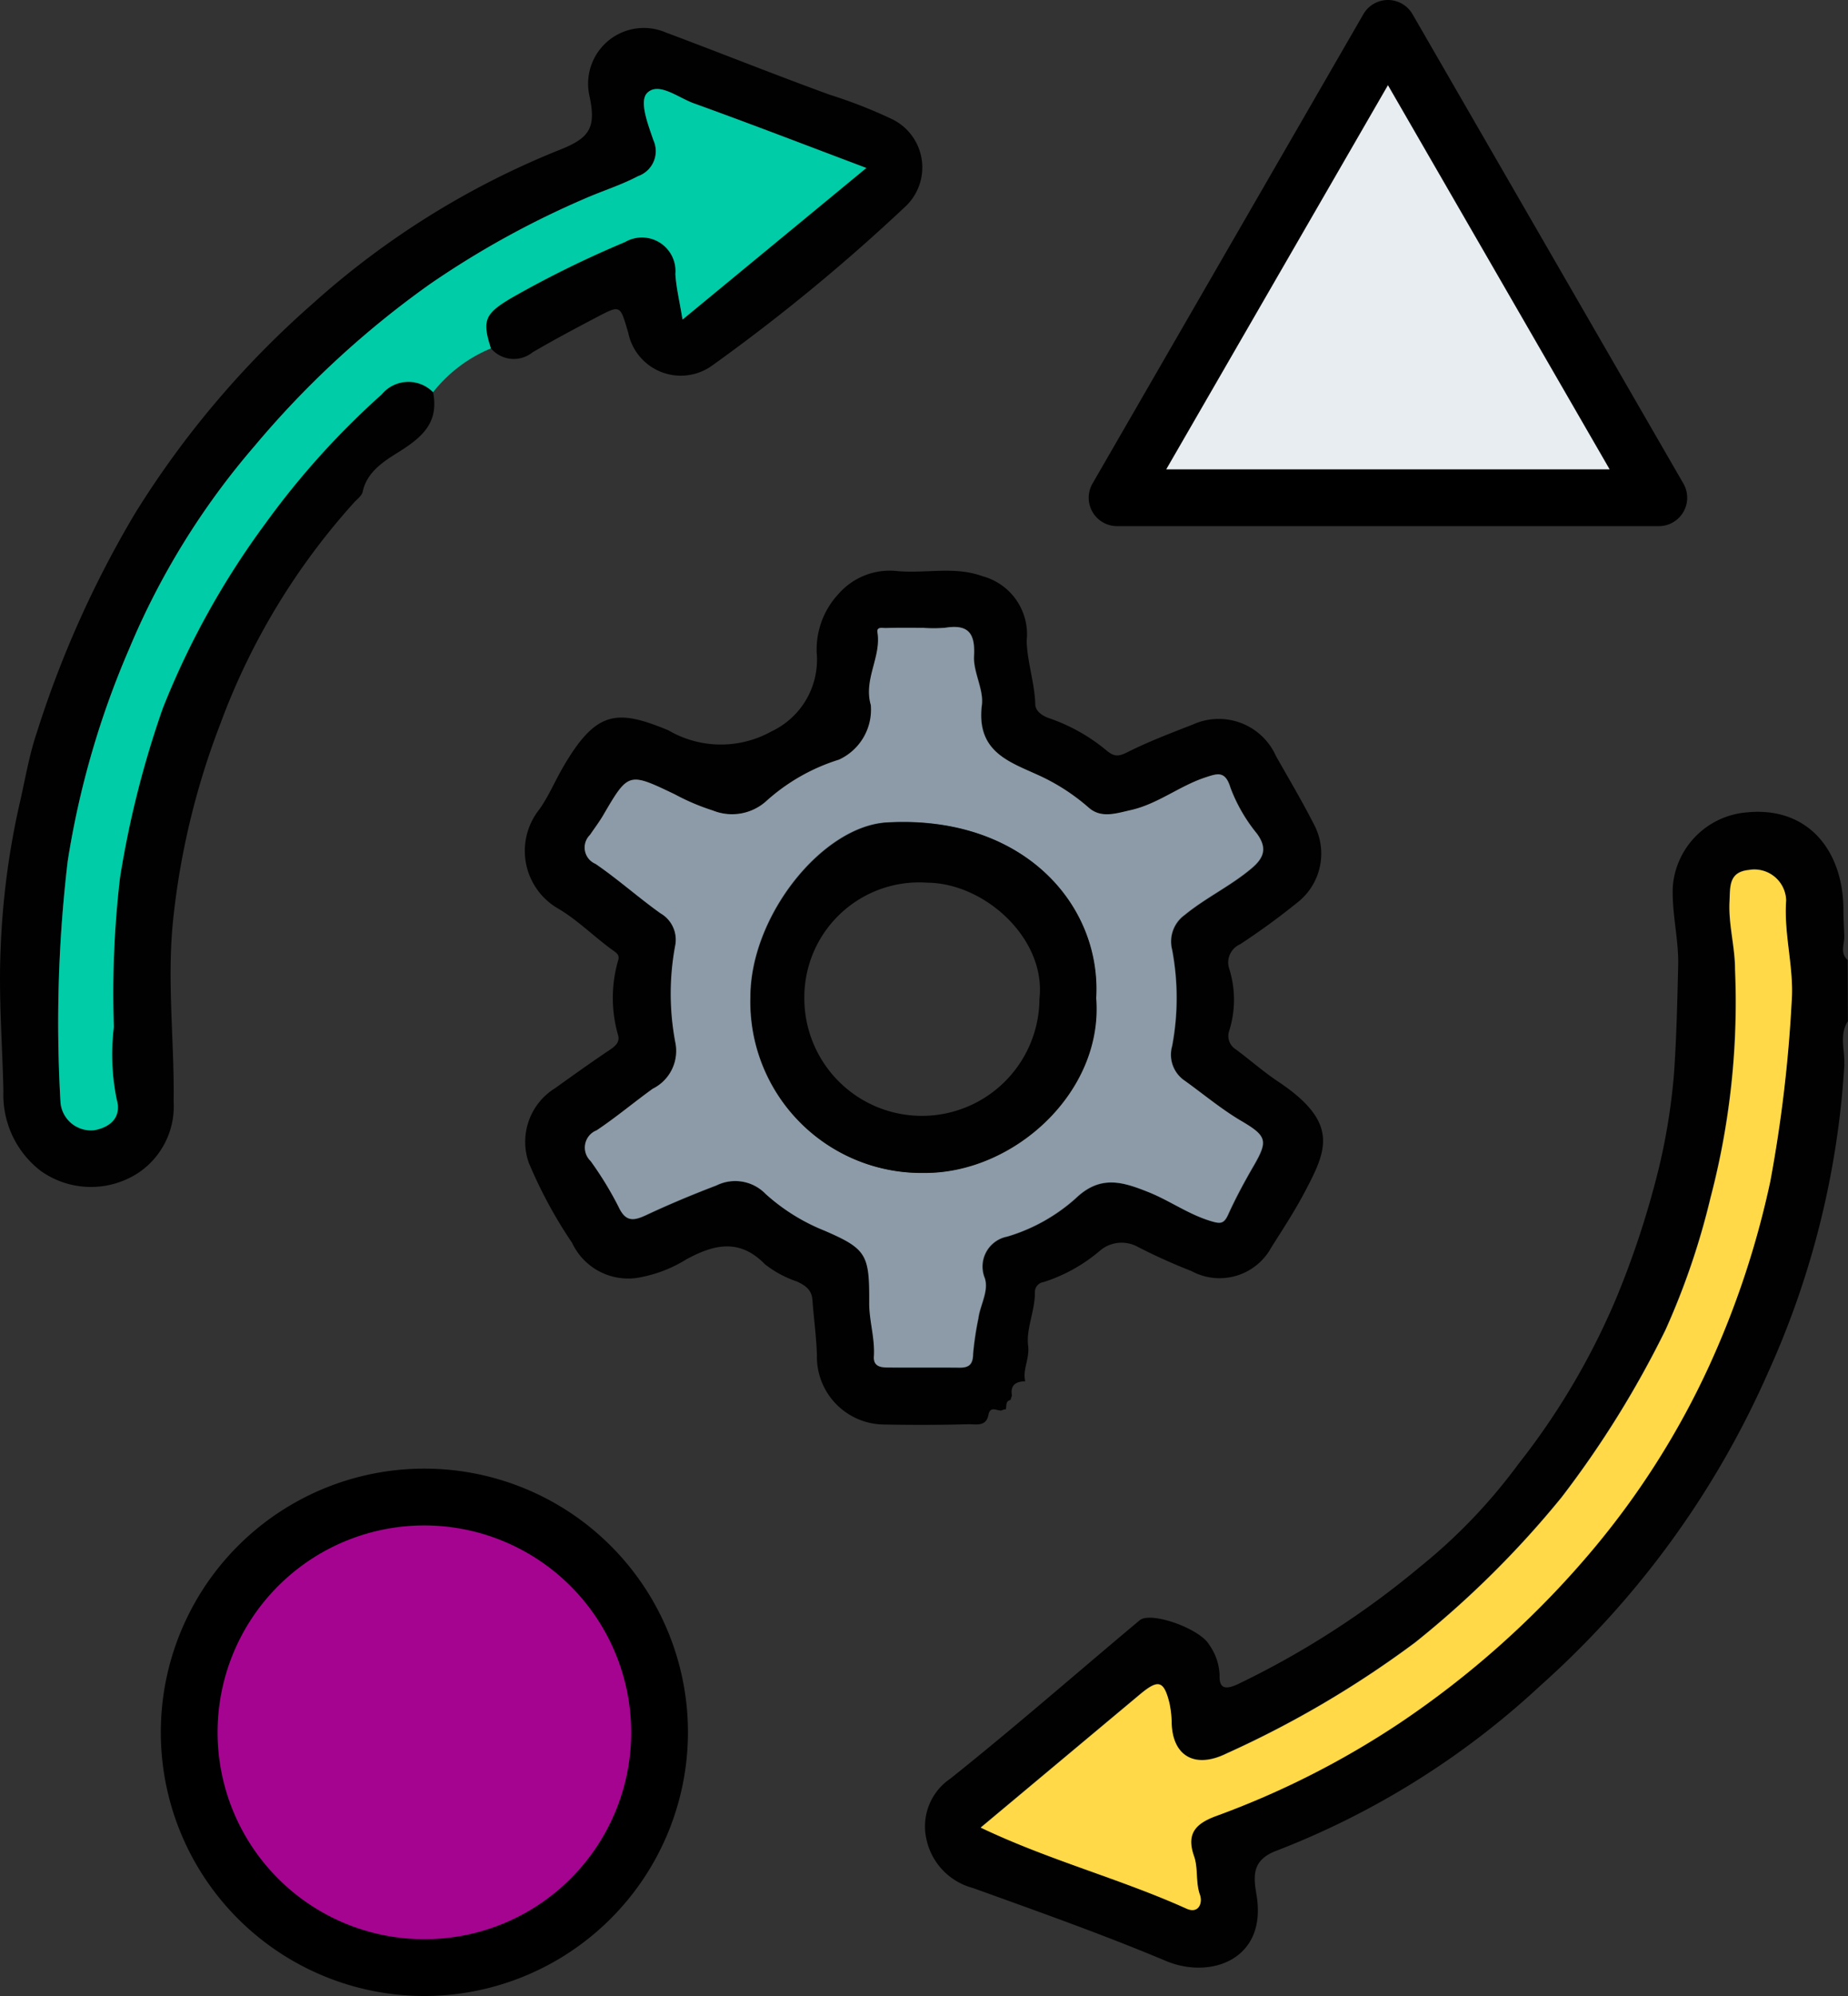 <svg id="Grupo_949394" data-name="Grupo 949394" xmlns="http://www.w3.org/2000/svg" xmlns:xlink="http://www.w3.org/1999/xlink" width="67.155" height="72.5" viewBox="0 0 67.155 72.5">
  <rect x="0" y="0" width="67.155" height="72.5" fill="#333333" stroke="none"/>
  <defs>
    <clipPath id="clip-path">
      <rect id="Rectángulo_350401" data-name="Rectángulo 350401" width="67.155" height="72.5" fill="none"/>
    </clipPath>
  </defs>
  <g id="Grupo_949394-2" data-name="Grupo 949394" clip-path="url(#clip-path)">
    <path id="Trazado_656995" data-name="Trazado 656995" d="M228.97,180.731a31.6,31.6,0,0,1-2.767,11.188,33.078,33.078,0,0,1-8.277,11.384,29.877,29.877,0,0,1-9.576,5.993c-.9.332-.865.9-.746,1.593.411,2.37-1.673,3.1-3.292,2.416-2.3-.966-4.66-1.8-7.011-2.648a2.338,2.338,0,0,1-1.692-1.786,2.092,2.092,0,0,1,.87-2.185c2.338-1.864,4.59-3.837,6.885-5.756.4-.331,2.189.3,2.53.9a2.022,2.022,0,0,1,.371,1.089c-.014.406.118.579.632.349a31.786,31.786,0,0,0,6.68-4.3,19.959,19.959,0,0,0,3.538-3.7,26.109,26.109,0,0,0,3.594-6.106,32.817,32.817,0,0,0,1.512-4.627,22.621,22.621,0,0,0,.558-3.471c.09-1.306.12-2.608.151-3.914.023-.968-.24-1.907-.195-2.881a2.936,2.936,0,0,1,2.7-2.683c2.239-.216,3.5,1.42,3.5,3.552,0,.314.02.629.031.943.009.294-.167.613.122.867l.008,2.226c-.319.494-.107,1.033-.131,1.551m-31.384,27.732c2.49,1.187,5.063,1.854,7.471,2.94.444.2.6-.2.494-.495-.168-.471-.061-.969-.217-1.412-.285-.812.052-1.176.785-1.45a31.472,31.472,0,0,0,6.692-3.386,33.664,33.664,0,0,0,6.893-6.153,29.58,29.58,0,0,0,4.345-6.81,32.292,32.292,0,0,0,2.228-6.719,50.068,50.068,0,0,0,.774-6.517c.1-1.228-.288-2.438-.2-3.683a1.155,1.155,0,0,0-1.367-1.1c-.728.078-.664.62-.69,1.146-.041.832.2,1.637.2,2.456a27.951,27.951,0,0,1-.89,8.3,26.786,26.786,0,0,1-1.638,4.805,36.157,36.157,0,0,1-3.778,6.082,35.242,35.242,0,0,1-5.316,5.267,36.741,36.741,0,0,1-6.85,4.031c-1.152.569-1.959.1-2-1.079a3.706,3.706,0,0,0-.083-.756c-.2-.811-.4-.865-1.066-.312l-5.79,4.84" transform="translate(-161.946 -142.079)" fill="#010101"/>
    <path id="Trazado_656996" data-name="Trazado 656996" d="M15.738,19.211c.205,1.057-.322,1.589-1.192,2.139-.5.317-1.206.711-1.366,1.48-.03.145-.2.265-.313.39a24.793,24.793,0,0,0-4.86,8.041,27.8,27.8,0,0,0-1.722,7.181c-.219,2.193.055,4.36.025,6.538a2.911,2.911,0,0,1-1.251,2.568A3.147,3.147,0,0,1,1.482,47.5,3.476,3.476,0,0,1,.124,44.614c-.037-1.73-.179-3.464-.1-5.188A28.572,28.572,0,0,1,.7,34.213c.207-.887.352-1.8.644-2.656A37.807,37.807,0,0,1,4.9,23.628,33.818,33.818,0,0,1,11.361,16a30.244,30.244,0,0,1,8.916-5.565c1.133-.441,1.4-.791,1.144-1.98a2.025,2.025,0,0,1,2.772-2.308c2,.748,3.974,1.541,5.976,2.268a17.517,17.517,0,0,1,2.231.873,1.949,1.949,0,0,1,.466,3.215A68.222,68.222,0,0,1,25.9,18.231a1.949,1.949,0,0,1-3.071-1.181c-.3-1-.26-1.024-1.152-.556-.783.411-1.564.827-2.326,1.273a1.086,1.086,0,0,1-1.508-.144c-.337-1.03-.214-1.265.749-1.836a38.03,38.03,0,0,1,4.124-2.028,1.221,1.221,0,0,1,1.83,1.163c.03.512.156,1.018.259,1.654l6.68-5.507c-2.145-.808-4.2-1.6-6.272-2.348-.56-.2-1.268-.784-1.686-.383-.312.3.028,1.156.22,1.723a.961.961,0,0,1-.559,1.308c-.616.327-1.285.533-1.919.809A32.72,32.72,0,0,0,15.613,15.3a33.954,33.954,0,0,0-6.359,5.87,27.486,27.486,0,0,0-4.562,7.376A31.787,31.787,0,0,0,2.46,36.252a49.879,49.879,0,0,0-.261,8.77,1.108,1.108,0,0,0,1.238,1c.605-.116.984-.494.8-1.126a8.169,8.169,0,0,1-.1-2.624,36.021,36.021,0,0,1,.224-5.429,35.378,35.378,0,0,1,1.558-6.157,29.721,29.721,0,0,1,3.724-6.7,29.308,29.308,0,0,1,4.223-4.688,1.26,1.26,0,0,1,1.866-.082" transform="translate(0 -4.968)" fill="#010101"/>
    <path id="Trazado_656997" data-name="Trazado 656997" d="M128.671,150.512l-.053.165c-.194.045-.134.218-.171.342a.3.3,0,0,0-.153.041c-.166.02-.4-.176-.474.141-.077.469-.47.351-.745.359q-1.5.04-3.007.01a2.461,2.461,0,0,1-2.485-2.515c-.019-.674-.115-1.345-.164-2.018-.027-.364-.263-.521-.558-.66a3.92,3.92,0,0,1-1.169-.63c-.928-.954-1.872-.712-2.859-.173a4.862,4.862,0,0,1-1.606.636,2.249,2.249,0,0,1-2.54-1.238,16.668,16.668,0,0,1-1.578-2.919,2.291,2.291,0,0,1,.96-2.7c.656-.469,1.312-.94,1.982-1.388.207-.139.377-.284.307-.536a4.89,4.89,0,0,1,.006-2.732c.057-.2-.084-.27-.236-.381-.659-.481-1.248-1.073-1.945-1.485a2.417,2.417,0,0,1-.69-3.6c.336-.472.564-1.019.856-1.523,1.208-2.085,1.963-2.129,3.833-1.356a3.781,3.781,0,0,0,3.751.041,2.877,2.877,0,0,0,1.642-2.858,2.959,2.959,0,0,1,.786-2.127,2.476,2.476,0,0,1,2.113-.841c1.04.105,2.1-.186,3.131.191a2.185,2.185,0,0,1,1.6,2.351c.021.765.291,1.52.313,2.3.007.253.261.427.515.509a6.609,6.609,0,0,1,2.1,1.19c.272.218.435.191.741.037.765-.383,1.57-.689,2.368-1a2.277,2.277,0,0,1,3.023,1.144c.479.847.978,1.685,1.416,2.553a2.254,2.254,0,0,1-.627,2.759,25.835,25.835,0,0,1-2.093,1.525.723.723,0,0,0-.387.911,3.754,3.754,0,0,1-.007,2.228.572.572,0,0,0,.234.675c.521.386,1.01.819,1.548,1.177,2.247,1.5,1.757,2.5.951,4.027-.364.688-.793,1.343-1.208,2a2.141,2.141,0,0,1-2.9.851,20.851,20.851,0,0,1-2.011-.91,1.216,1.216,0,0,0-1.28.143,5.93,5.93,0,0,1-2.081,1.168.365.365,0,0,0-.316.349c.015.675-.324,1.349-.246,1.955.062.484-.209.865-.105,1.3-.335.006-.546.129-.483.511m-3.2-27.878v.006c-.458,0-.917-.01-1.374.007-.1,0-.337-.063-.3.155.146.9-.516,1.707-.24,2.645a2,2,0,0,1-1.159,1.981,7.078,7.078,0,0,0-2.62,1.487,1.862,1.862,0,0,1-1.964.36,8.079,8.079,0,0,1-1.391-.592c-1.68-.8-1.676-.8-2.6.778-.143.244-.314.47-.472.7a.642.642,0,0,0,.2,1.052c.814.557,1.554,1.222,2.358,1.794a1.109,1.109,0,0,1,.546,1.135,9.485,9.485,0,0,0-.006,3.54,1.533,1.533,0,0,1-.819,1.7c-.686.5-1.334,1.045-2.039,1.511a.673.673,0,0,0-.22,1.112,12.442,12.442,0,0,1,1.018,1.666c.255.543.539.512,1,.3.836-.392,1.691-.749,2.554-1.078a1.538,1.538,0,0,1,1.79.311,7.147,7.147,0,0,0,2.139,1.332c1.542.667,1.634.875,1.626,2.631,0,.644.213,1.281.17,1.939-.024.372.258.4.524.4.859.005,1.719,0,2.578.005.356,0,.5-.123.5-.5a11.315,11.315,0,0,1,.193-1.292c.063-.484.38-.974.235-1.454a1.108,1.108,0,0,1,.813-1.514,6.5,6.5,0,0,0,2.486-1.387c.9-.866,1.714-.6,2.635-.233.776.308,1.457.808,2.27,1.054.349.106.481.113.639-.237a20,20,0,0,1,.928-1.771c.52-.9.482-1.076-.44-1.618-.731-.429-1.378-.974-2.063-1.466a1.14,1.14,0,0,1-.463-1.261,9.435,9.435,0,0,0,0-3.5,1.188,1.188,0,0,1,.458-1.264c.768-.629,1.668-1.05,2.424-1.688.453-.382.582-.736.2-1.265a5.91,5.91,0,0,1-.961-1.664c-.191-.627-.47-.522-.9-.38-.947.309-1.734.969-2.724,1.191-.532.119-1.076.305-1.527-.09a7.474,7.474,0,0,0-1.46-1c-1.146-.6-2.658-.838-2.424-2.73.071-.572-.318-1.192-.285-1.779.047-.842-.218-1.155-1.045-1.024a4.987,4.987,0,0,1-.772.006" transform="translate(-91.897 -99.827)" fill="#010101"/>
    <path id="Trazado_656998" data-name="Trazado 656998" d="M25.993,29.818a1.26,1.26,0,0,0-1.866.082A29.308,29.308,0,0,0,19.9,34.588a29.721,29.721,0,0,0-3.724,6.7,35.378,35.378,0,0,0-1.558,6.157,36.021,36.021,0,0,0-.224,5.429,8.169,8.169,0,0,0,.1,2.624c.185.632-.194,1.01-.8,1.126a1.108,1.108,0,0,1-1.238-1,49.879,49.879,0,0,1,.261-8.77,31.787,31.787,0,0,1,2.232-7.707,27.486,27.486,0,0,1,4.562-7.376,33.954,33.954,0,0,1,6.359-5.87,32.72,32.72,0,0,1,5.653-3.119c.634-.277,1.3-.482,1.919-.809A.961.961,0,0,0,34,20.668c-.192-.568-.532-1.424-.22-1.723.418-.4,1.126.182,1.686.383,2.072.747,4.127,1.541,6.272,2.348l-6.68,5.507c-.1-.637-.228-1.143-.259-1.654a1.221,1.221,0,0,0-1.83-1.163,38.03,38.03,0,0,0-4.124,2.028c-.963.571-1.085.805-.749,1.836a5.191,5.191,0,0,0-2.1,1.588" transform="translate(-10.256 -15.575)" fill="#00cca7"/>
    <path id="Trazado_656999" data-name="Trazado 656999" d="M207.335,218.581l5.79-4.84c.662-.553.864-.5,1.066.312a3.707,3.707,0,0,1,.083.756c.044,1.18.851,1.648,2,1.079a36.741,36.741,0,0,0,6.85-4.031,35.243,35.243,0,0,0,5.316-5.267,36.156,36.156,0,0,0,3.778-6.082,26.786,26.786,0,0,0,1.638-4.805,27.951,27.951,0,0,0,.89-8.3c0-.818-.243-1.624-.2-2.456.026-.526-.038-1.069.69-1.146a1.155,1.155,0,0,1,1.367,1.1c-.091,1.245.293,2.454.2,3.683a50.071,50.071,0,0,1-.774,6.517,32.291,32.291,0,0,1-2.228,6.719,29.58,29.58,0,0,1-4.345,6.81,33.663,33.663,0,0,1-6.893,6.153,31.472,31.472,0,0,1-6.692,3.386c-.733.274-1.071.639-.785,1.45.156.443.049.942.217,1.412.1.29-.05.695-.493.495-2.408-1.086-4.981-1.753-7.471-2.94" transform="translate(-171.695 -152.198)" fill="#ffd947"/>
    <path id="Trazado_657000" data-name="Trazado 657000" d="M135.976,132.509a5.009,5.009,0,0,0,.772-.006c.827-.131,1.093.182,1.045,1.024-.033.586.356,1.207.285,1.779-.234,1.892,1.278,2.127,2.424,2.731a7.478,7.478,0,0,1,1.46,1c.451.4.995.209,1.527.09.989-.222,1.777-.882,2.724-1.191.434-.141.713-.246.9.38a5.913,5.913,0,0,0,.961,1.664c.386.529.257.883-.2,1.265-.756.638-1.656,1.059-2.424,1.688a1.188,1.188,0,0,0-.458,1.264,9.439,9.439,0,0,1,0,3.5,1.14,1.14,0,0,0,.463,1.261c.685.492,1.333,1.037,2.063,1.466.922.542.96.716.44,1.618-.333.577-.655,1.165-.928,1.772-.158.35-.29.343-.639.237-.813-.246-1.494-.746-2.27-1.054-.92-.365-1.733-.633-2.635.233a6.5,6.5,0,0,1-2.486,1.387,1.108,1.108,0,0,0-.813,1.514c.145.48-.172.97-.235,1.454a11.31,11.31,0,0,0-.193,1.292c-.006.381-.145.508-.5.5-.859-.009-1.719,0-2.578-.005-.266,0-.548-.026-.524-.4.042-.658-.173-1.3-.17-1.939.009-1.756-.083-1.964-1.625-2.631a7.141,7.141,0,0,1-2.139-1.332,1.538,1.538,0,0,0-1.79-.311c-.863.329-1.718.686-2.555,1.078-.462.217-.746.248-1-.3a12.446,12.446,0,0,0-1.018-1.666.673.673,0,0,1,.22-1.112c.7-.466,1.353-1.016,2.039-1.511a1.533,1.533,0,0,0,.819-1.7,9.486,9.486,0,0,1,.006-3.54,1.109,1.109,0,0,0-.546-1.135c-.8-.572-1.544-1.237-2.358-1.794a.642.642,0,0,1-.2-1.052c.159-.234.33-.461.472-.7.926-1.583.922-1.58,2.6-.778a8.08,8.08,0,0,0,1.391.592,1.862,1.862,0,0,0,1.964-.36,7.075,7.075,0,0,1,2.62-1.486,2,2,0,0,0,1.159-1.981c-.275-.938.386-1.744.24-2.645-.035-.218.2-.151.3-.155.458-.017.916-.008,1.374-.008,0,0,0,0,0-.006m6.262,13.455c.2-3.38-2.634-6.666-7.6-6.382-2.337.134-4.954,3.388-4.956,6.339a6.209,6.209,0,0,0,6.313,6.387c3.256.018,6.506-2.938,6.244-6.344" transform="translate(-102.401 -109.702)" fill="#8c9ba7"/>
    <path id="Trazado_657001" data-name="Trazado 657001" d="M171.258,180.128c.263,3.405-2.988,6.361-6.244,6.343a6.209,6.209,0,0,1-6.313-6.386c0-2.951,2.619-6.2,4.956-6.339,4.966-.284,7.8,3,7.6,6.382m-2.062.014c.245-2.172-1.975-4.194-4.071-4.214a4.174,4.174,0,0,0-4.473,4.181,4.272,4.272,0,1,0,8.544.033" transform="translate(-131.422 -143.866)" fill="#010101"/>
    <path id="Trazado_657002" data-name="Trazado 657002" d="M57.093,324.877a8.546,8.546,0,1,1-8.546-8.546,8.546,8.546,0,0,1,8.546,8.546" transform="translate(-33.124 -261.955)" fill="#a50491"/>
    <path id="Trazado_657003" data-name="Trazado 657003" d="M43.578,329.488a9.578,9.578,0,1,1,9.578-9.578,9.589,9.589,0,0,1-9.578,9.578m0-17.093a7.515,7.515,0,1,0,7.515,7.515,7.524,7.524,0,0,0-7.515-7.515" transform="translate(-28.156 -256.987)"/>
    <path id="Trazado_657004" data-name="Trazado 657004" d="M246,6l-9.843,17.048h19.685Z" transform="translate(-195.562 -4.969)" fill="#e8edf2"/>
    <path id="Trazado_657005" data-name="Trazado 657005" d="M250.873,19.111H231.187a1.031,1.031,0,0,1-.893-1.547L240.137.516a1.031,1.031,0,0,1,1.786,0l9.843,17.048a1.031,1.031,0,0,1-.893,1.547m-17.9-2.063h16.113L241.03,3.094Z" transform="translate(-190.593)"/>
  </g>
</svg>
